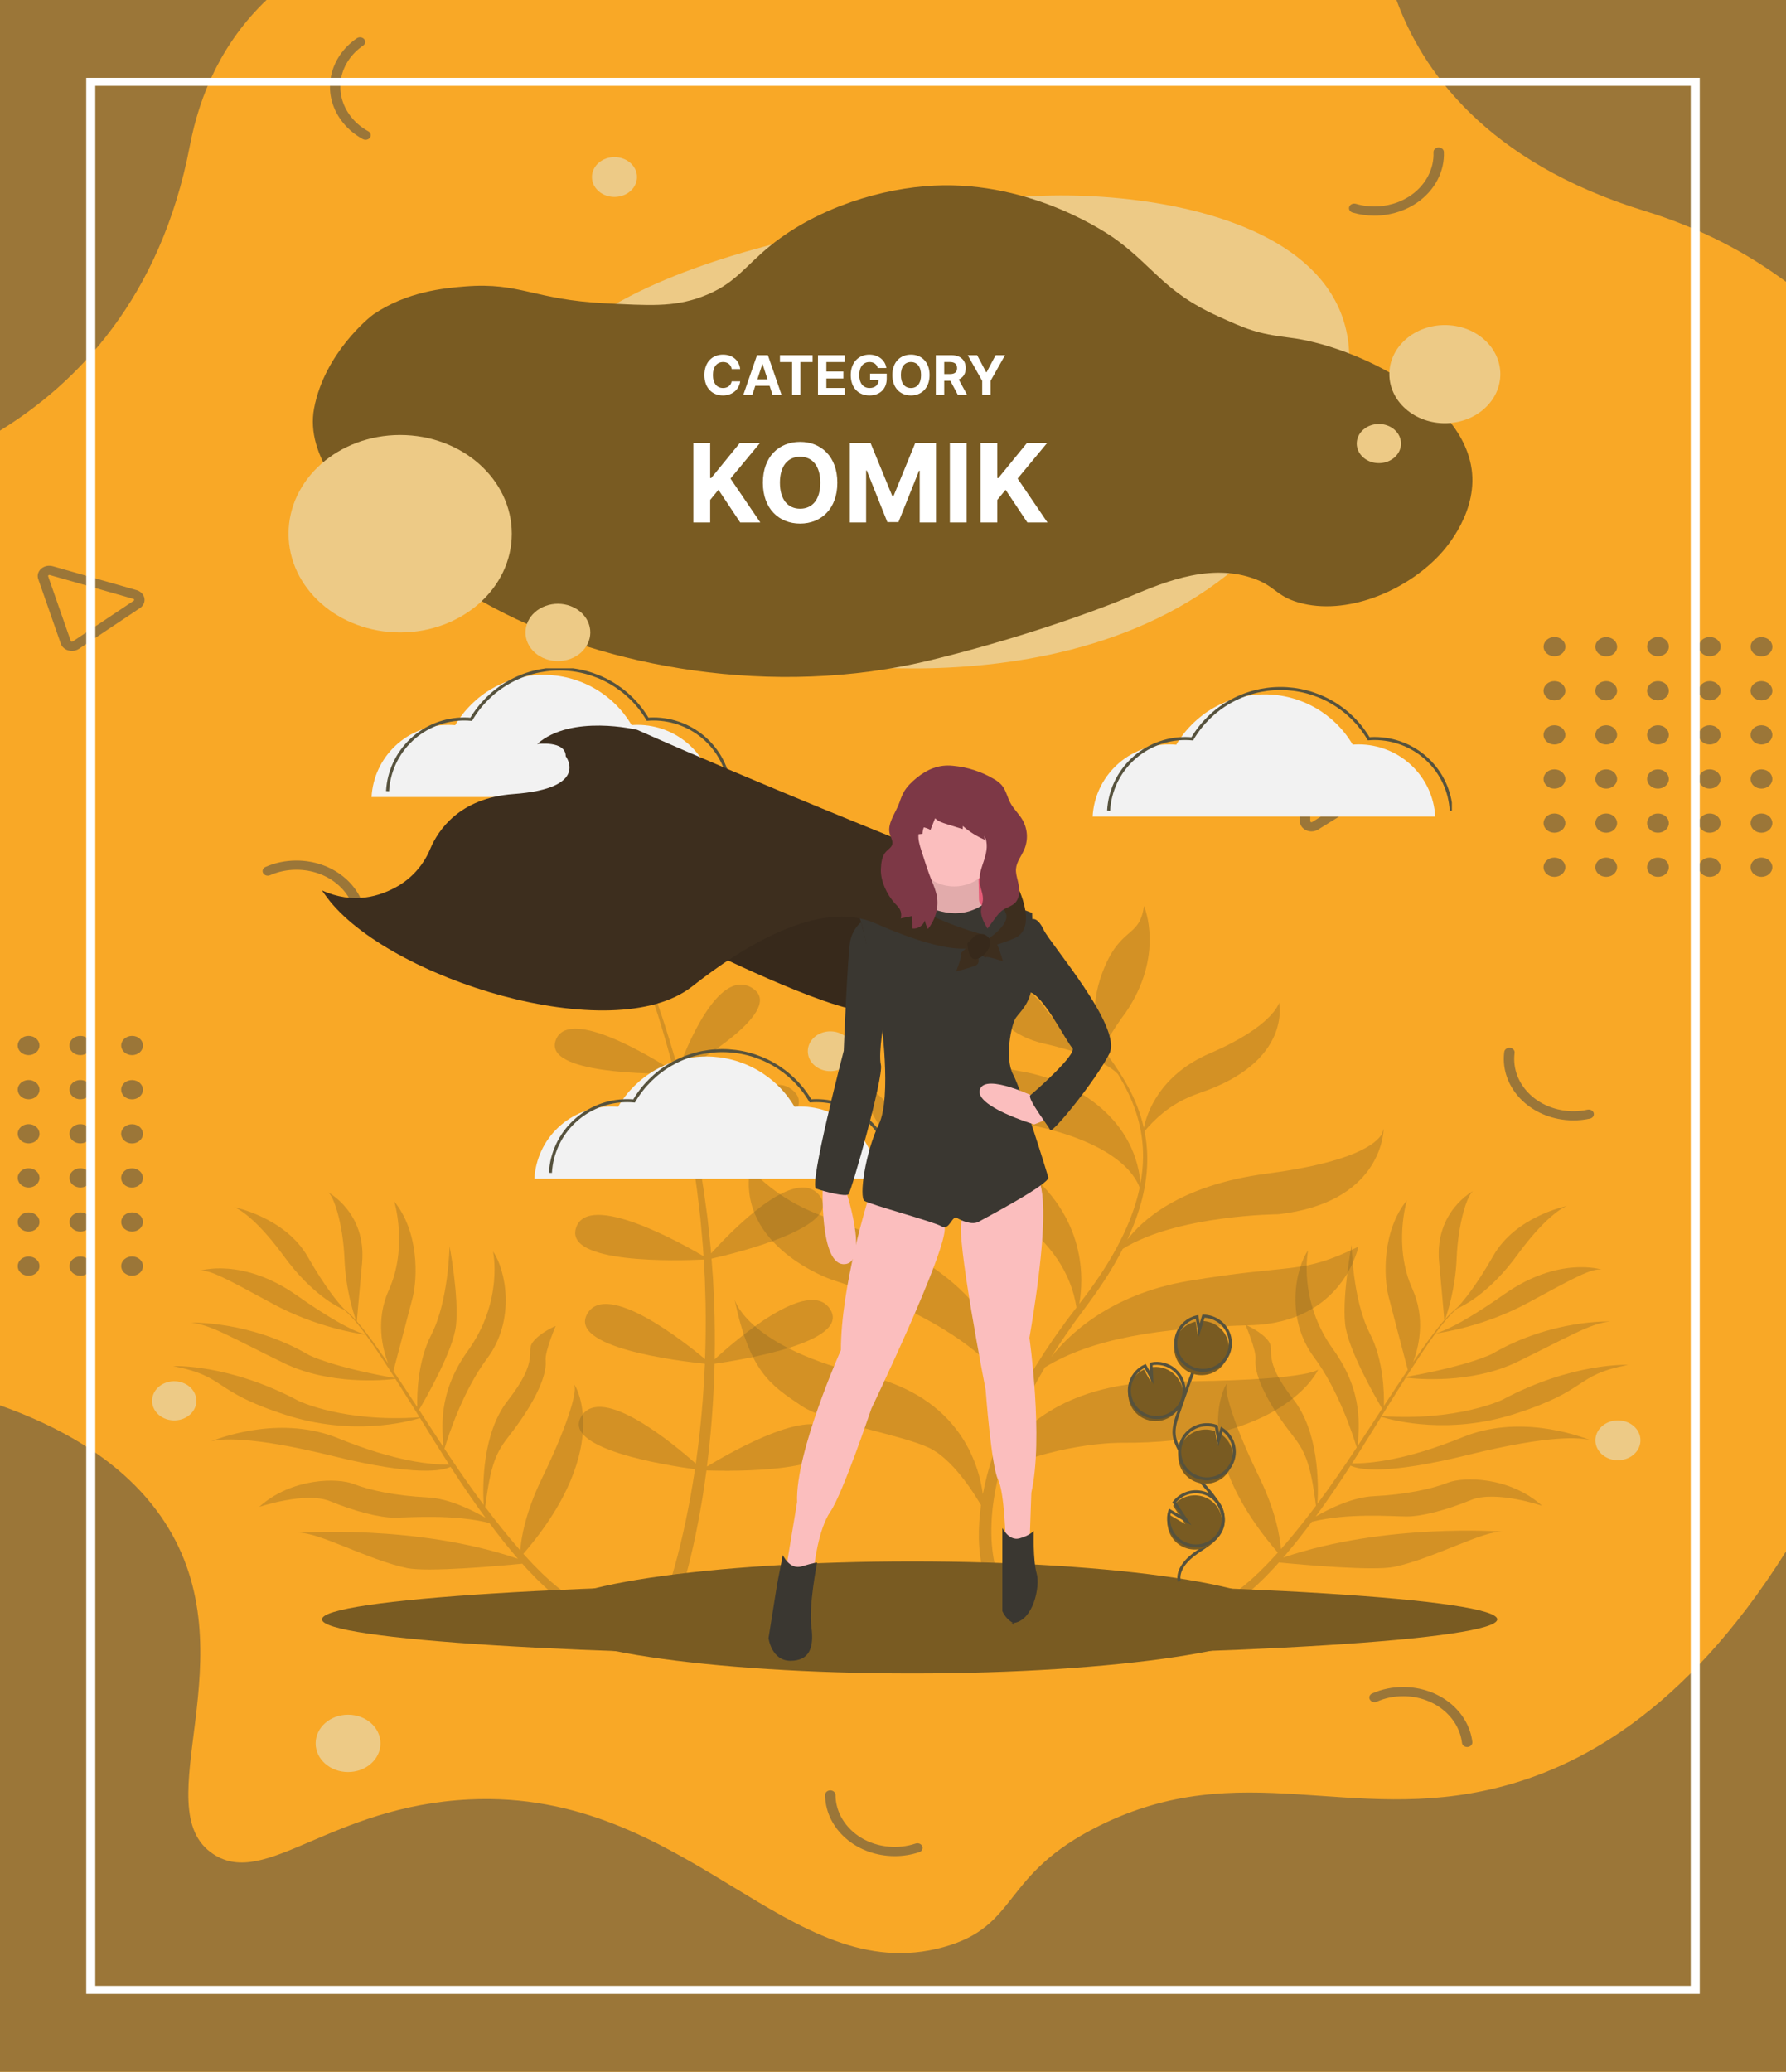 <svg width="588" height="682" viewBox="0 0 588 682" fill="none" xmlns="http://www.w3.org/2000/svg">
<path d="M588 0H0V682H588V0Z" fill="#F9A826"/>
<path d="M87.741 0C73.134 13.957 65.723 31.082 62.496 48.002C52.936 98.131 25.269 126.209 0 141.753V0H87.741Z" fill="#9B7638"/>
<path d="M588 0V92.765C575.186 83.262 559.864 75.079 541.592 69.481C489.014 53.371 468.069 22.85 459.757 0H588Z" fill="#9B7638"/>
<path d="M588 510.718V681.998H0C0 608.874 0 535.748 0 462.624C18.352 469.145 40.782 480.45 54.182 500.996C82.771 544.825 47.216 595.35 70.293 610.393C87.541 621.639 108.694 594.583 154.52 592.36C226.605 588.861 259.599 655.005 310.562 640.972C335.9 633.995 329.084 617.278 361.985 600.984C408.704 577.848 444.354 600.709 493.202 588.438C518.655 582.045 554.224 564.471 588 510.718Z" fill="#9B7638"/>
<path d="M118.668 303.038C117.805 303.038 117.062 302.462 116.967 301.686C115.907 292.921 107.58 286.311 97.597 286.311C94.549 286.311 91.634 286.915 88.928 288.107C88.082 288.479 87.054 288.174 86.632 287.427C86.212 286.678 86.556 285.77 87.4 285.396C90.584 283.994 94.013 283.284 97.595 283.284C103.284 283.284 108.737 285.14 112.954 288.511C117.139 291.858 119.772 296.421 120.371 301.363C120.471 302.194 119.79 302.941 118.85 303.03C118.789 303.037 118.728 303.038 118.668 303.038Z" fill="#9B7638"/>
<path d="M483.031 575.098C482.168 575.098 481.426 574.522 481.331 573.745C480.27 564.981 471.943 558.371 461.961 558.371C458.913 558.371 455.997 558.975 453.291 560.166C452.445 560.54 451.418 560.234 450.995 559.485C450.575 558.736 450.919 557.828 451.766 557.454C454.949 556.052 458.379 555.342 461.961 555.342C467.649 555.342 473.104 557.198 477.319 560.569C481.504 563.916 484.137 568.479 484.734 573.421C484.835 574.252 484.153 574.999 483.214 575.088C483.152 575.095 483.091 575.098 483.031 575.098Z" fill="#9B7638"/>
<path d="M518.032 368.822C516.348 368.822 514.662 368.654 512.98 368.32C507.429 367.216 502.569 364.346 499.292 360.239C496.04 356.161 494.603 351.198 495.247 346.262C495.355 345.431 496.207 344.836 497.143 344.93C498.083 345.026 498.756 345.778 498.649 346.607C497.508 355.363 503.992 363.428 513.731 365.366C516.705 365.959 519.701 365.934 522.635 365.297C523.552 365.098 524.481 365.595 524.706 366.406C524.931 367.217 524.369 368.039 523.452 368.238C521.658 368.628 519.848 368.822 518.032 368.822Z" fill="#9B7638"/>
<path d="M120.346 46.022C120.037 46.022 119.727 45.948 119.446 45.795C116.424 44.137 113.938 41.93 112.055 39.236C109.065 34.956 107.984 29.876 109.013 24.933C110.032 20.026 113.039 15.646 117.477 12.6C118.223 12.088 119.299 12.207 119.879 12.868C120.46 13.528 120.324 14.479 119.576 14.992C111.701 20.396 109.722 30.135 114.967 37.647C116.569 39.939 118.683 41.816 121.251 43.225C122.054 43.666 122.3 44.599 121.803 45.31C121.478 45.769 120.918 46.022 120.346 46.022Z" fill="#9B7638"/>
<path d="M452.465 70.99C450.051 70.99 447.636 70.651 445.306 69.971C444.409 69.71 443.922 68.852 444.218 68.059C444.514 67.266 445.483 66.835 446.38 67.097C455.844 69.863 466.089 65.886 470.212 57.846C471.47 55.392 472.054 52.792 471.945 50.123C471.911 49.287 472.648 48.586 473.593 48.555C474.537 48.525 475.331 49.177 475.366 50.013C475.495 53.156 474.81 56.212 473.331 59.096C470.981 63.677 466.816 67.304 461.603 69.307C458.689 70.427 455.579 70.99 452.465 70.99Z" fill="#9B7638"/>
<path d="M294.605 611.008C293.825 611.008 293.04 610.974 292.251 610.903C286.591 610.398 281.375 608.066 277.565 604.337C273.782 600.637 271.679 595.861 271.646 590.892C271.64 590.056 272.401 589.374 273.348 589.37C273.352 589.37 273.356 589.37 273.359 589.37C274.301 589.37 275.066 590.041 275.071 590.875C275.131 599.689 282.665 607.005 292.597 607.892C295.63 608.162 298.6 607.821 301.426 606.876C302.31 606.58 303.298 606.975 303.633 607.757C303.968 608.538 303.522 609.412 302.638 609.708C300.044 610.572 297.351 611.008 294.605 611.008Z" fill="#9B7638"/>
<path d="M431.777 273.69C431.174 273.69 430.57 273.564 430.011 273.307C428.741 272.723 427.952 271.572 427.952 270.305V244.726C427.952 243.458 428.741 242.308 430.011 241.724C431.282 241.14 432.801 241.229 433.973 241.956L454.59 254.747C455.61 255.379 456.218 256.414 456.218 257.516C456.218 258.617 455.61 259.652 454.59 260.286L433.973 273.077C433.314 273.483 432.548 273.69 431.777 273.69ZM431.779 244.368C431.707 244.368 431.641 244.388 431.591 244.411C431.493 244.457 431.375 244.548 431.375 244.726V270.305C431.375 270.483 431.493 270.575 431.591 270.62C431.69 270.664 431.842 270.697 432.006 270.595L452.623 257.804C452.764 257.717 452.794 257.599 452.794 257.515C452.794 257.431 452.764 257.312 452.623 257.225L432.006 244.434C431.926 244.387 431.848 244.368 431.779 244.368Z" fill="#9B7638"/>
<path d="M23.672 214.281C23.279 214.281 22.883 214.227 22.5 214.119C21.314 213.781 20.388 212.95 20.019 211.899L12.584 190.62C12.161 189.411 12.532 188.106 13.55 187.216C14.569 186.325 16.048 186.014 17.412 186.403L44.94 194.255C46.304 194.644 47.297 195.662 47.538 196.91C47.776 198.159 47.216 199.409 46.071 200.173L25.977 213.599C25.307 214.046 24.494 214.281 23.672 214.281ZM16.229 189.263C16.106 189.263 16.017 189.315 15.957 189.368C15.877 189.437 15.797 189.556 15.857 189.725L23.292 211.004C23.343 211.148 23.462 211.211 23.553 211.236C23.644 211.262 23.78 211.273 23.917 211.181L44.011 197.755C44.171 197.648 44.184 197.51 44.166 197.413C44.147 197.316 44.086 197.189 43.894 197.135L16.367 189.282C16.313 189.269 16.27 189.263 16.229 189.263Z" fill="#9B7638"/>
<path d="M513.148 215.792C514.977 215.121 515.846 213.266 515.089 211.649C514.332 210.031 512.236 209.263 510.408 209.934C508.579 210.605 507.711 212.459 508.467 214.077C509.224 215.695 511.32 216.462 513.148 215.792Z" fill="#9B7638"/>
<path d="M511.762 230.559C513.742 230.559 515.346 229.14 515.346 227.39C515.346 225.639 513.742 224.22 511.762 224.22C509.783 224.22 508.179 225.639 508.179 227.39C508.179 229.14 509.783 230.559 511.762 230.559Z" fill="#9B7638"/>
<path d="M511.762 245.082C513.742 245.082 515.346 243.663 515.346 241.913C515.346 240.163 513.742 238.744 511.762 238.744C509.783 238.744 508.179 240.163 508.179 241.913C508.179 243.663 509.783 245.082 511.762 245.082Z" fill="#9B7638"/>
<path d="M511.762 259.606C513.742 259.606 515.346 258.187 515.346 256.437C515.346 254.686 513.742 253.267 511.762 253.267C509.783 253.267 508.179 254.686 508.179 256.437C508.179 258.187 509.783 259.606 511.762 259.606Z" fill="#9B7638"/>
<path d="M511.762 274.129C513.742 274.129 515.346 272.71 515.346 270.96C515.346 269.21 513.742 267.791 511.762 267.791C509.783 267.791 508.179 269.21 508.179 270.96C508.179 272.71 509.783 274.129 511.762 274.129Z" fill="#9B7638"/>
<path d="M511.762 288.653C513.742 288.653 515.346 287.234 515.346 285.483C515.346 283.733 513.742 282.314 511.762 282.314C509.783 282.314 508.179 283.733 508.179 285.483C508.179 287.234 509.783 288.653 511.762 288.653Z" fill="#9B7638"/>
<path d="M532.301 213.635C532.756 211.932 531.563 210.224 529.636 209.822C527.71 209.419 525.78 210.474 525.326 212.177C524.872 213.881 526.065 215.588 527.991 215.991C529.917 216.394 531.847 215.339 532.301 213.635Z" fill="#9B7638"/>
<path d="M528.801 230.559C530.78 230.559 532.384 229.14 532.384 227.39C532.384 225.639 530.78 224.22 528.801 224.22C526.821 224.22 525.217 225.639 525.217 227.39C525.217 229.14 526.821 230.559 528.801 230.559Z" fill="#9B7638"/>
<path d="M528.801 245.082C530.78 245.082 532.384 243.663 532.384 241.913C532.384 240.163 530.78 238.744 528.801 238.744C526.821 238.744 525.217 240.163 525.217 241.913C525.217 243.663 526.821 245.082 528.801 245.082Z" fill="#9B7638"/>
<path d="M528.801 259.606C530.78 259.606 532.384 258.187 532.384 256.436C532.384 254.686 530.78 253.267 528.801 253.267C526.821 253.267 525.217 254.686 525.217 256.436C525.217 258.187 526.821 259.606 528.801 259.606Z" fill="#9B7638"/>
<path d="M528.801 274.129C530.78 274.129 532.384 272.71 532.384 270.96C532.384 269.21 530.78 267.791 528.801 267.791C526.821 267.791 525.217 269.21 525.217 270.96C525.217 272.71 526.821 274.129 528.801 274.129Z" fill="#9B7638"/>
<path d="M528.801 288.653C530.78 288.653 532.384 287.234 532.384 285.483C532.384 283.733 530.78 282.314 528.801 282.314C526.821 282.314 525.217 283.733 525.217 285.483C525.217 287.234 526.821 288.653 528.801 288.653Z" fill="#9B7638"/>
<path d="M547.228 215.791C549.057 215.12 549.925 213.266 549.169 211.648C548.412 210.03 546.316 209.263 544.487 209.933C542.659 210.604 541.79 212.459 542.547 214.076C543.304 215.694 545.4 216.462 547.228 215.791Z" fill="#9B7638"/>
<path d="M545.842 230.559C547.821 230.559 549.425 229.14 549.425 227.39C549.425 225.639 547.821 224.22 545.842 224.22C543.862 224.22 542.258 225.639 542.258 227.39C542.258 229.14 543.862 230.559 545.842 230.559Z" fill="#9B7638"/>
<path d="M545.842 245.082C547.821 245.082 549.425 243.663 549.425 241.913C549.425 240.163 547.821 238.744 545.842 238.744C543.862 238.744 542.258 240.163 542.258 241.913C542.258 243.663 543.862 245.082 545.842 245.082Z" fill="#9B7638"/>
<path d="M545.842 259.606C547.821 259.606 549.425 258.187 549.425 256.436C549.425 254.686 547.821 253.267 545.842 253.267C543.862 253.267 542.258 254.686 542.258 256.436C542.258 258.187 543.862 259.606 545.842 259.606Z" fill="#9B7638"/>
<path d="M545.842 274.129C547.821 274.129 549.425 272.71 549.425 270.96C549.425 269.21 547.821 267.791 545.842 267.791C543.862 267.791 542.258 269.21 542.258 270.96C542.258 272.71 543.862 274.129 545.842 274.129Z" fill="#9B7638"/>
<path d="M545.842 288.653C547.821 288.653 549.425 287.234 549.425 285.483C549.425 283.733 547.821 282.314 545.842 282.314C543.862 282.314 542.258 283.733 542.258 285.483C542.258 287.234 543.862 288.653 545.842 288.653Z" fill="#9B7638"/>
<path d="M564.267 215.791C566.095 215.121 566.964 213.266 566.207 211.648C565.45 210.03 563.354 209.263 561.526 209.933C559.698 210.604 558.829 212.459 559.586 214.076C560.342 215.694 562.438 216.462 564.267 215.791Z" fill="#9B7638"/>
<path d="M562.88 230.559C564.859 230.559 566.464 229.14 566.464 227.39C566.464 225.639 564.859 224.22 562.88 224.22C560.9 224.22 559.296 225.639 559.296 227.39C559.296 229.14 560.9 230.559 562.88 230.559Z" fill="#9B7638"/>
<path d="M562.88 245.082C564.859 245.082 566.464 243.664 566.464 241.913C566.464 240.163 564.859 238.744 562.88 238.744C560.9 238.744 559.296 240.163 559.296 241.913C559.296 243.664 560.9 245.082 562.88 245.082Z" fill="#9B7638"/>
<path d="M562.88 259.606C564.859 259.606 566.464 258.187 566.464 256.437C566.464 254.686 564.859 253.267 562.88 253.267C560.9 253.267 559.296 254.686 559.296 256.437C559.296 258.187 560.9 259.606 562.88 259.606Z" fill="#9B7638"/>
<path d="M562.88 274.13C564.859 274.13 566.464 272.711 566.464 270.96C566.464 269.21 564.859 267.791 562.88 267.791C560.9 267.791 559.296 269.21 559.296 270.96C559.296 272.711 560.9 274.13 562.88 274.13Z" fill="#9B7638"/>
<path d="M562.88 288.653C564.859 288.653 566.464 287.234 566.464 285.484C566.464 283.733 564.859 282.314 562.88 282.314C560.9 282.314 559.296 283.733 559.296 285.484C559.296 287.234 560.9 288.653 562.88 288.653Z" fill="#9B7638"/>
<path d="M583.422 213.638C583.876 211.934 582.683 210.226 580.757 209.824C578.831 209.421 576.901 210.476 576.447 212.179C575.992 213.883 577.185 215.59 579.112 215.993C581.038 216.396 582.968 215.341 583.422 213.638Z" fill="#9B7638"/>
<path d="M579.919 230.559C581.899 230.559 583.503 229.14 583.503 227.39C583.503 225.639 581.899 224.22 579.919 224.22C577.94 224.22 576.335 225.639 576.335 227.39C576.335 229.14 577.94 230.559 579.919 230.559Z" fill="#9B7638"/>
<path d="M579.919 245.082C581.899 245.082 583.503 243.664 583.503 241.913C583.503 240.163 581.899 238.744 579.919 238.744C577.94 238.744 576.335 240.163 576.335 241.913C576.335 243.664 577.94 245.082 579.919 245.082Z" fill="#9B7638"/>
<path d="M579.919 259.606C581.899 259.606 583.503 258.187 583.503 256.437C583.503 254.686 581.899 253.267 579.919 253.267C577.94 253.267 576.335 254.686 576.335 256.437C576.335 258.187 577.94 259.606 579.919 259.606Z" fill="#9B7638"/>
<path d="M579.919 274.129C581.899 274.129 583.503 272.71 583.503 270.96C583.503 269.21 581.899 267.791 579.919 267.791C577.94 267.791 576.335 269.21 576.335 270.96C576.335 272.71 577.94 274.129 579.919 274.129Z" fill="#9B7638"/>
<path d="M579.919 288.653C581.899 288.653 583.503 287.234 583.503 285.483C583.503 283.733 581.899 282.314 579.919 282.314C577.94 282.314 576.335 283.733 576.335 285.483C576.335 287.234 577.94 288.653 579.919 288.653Z" fill="#9B7638"/>
<path d="M9.41 347.338C11.389 347.338 12.994 345.919 12.994 344.168C12.994 342.418 11.389 340.999 9.41 340.999C7.431 340.999 5.826 342.418 5.826 344.168C5.826 345.919 7.431 347.338 9.41 347.338Z" fill="#9B7638"/>
<path d="M12.957 359.206C13.274 357.479 11.947 355.851 9.994 355.57C8.04 355.29 6.199 356.463 5.882 358.191C5.565 359.919 6.891 361.547 8.845 361.827C10.799 362.107 12.64 360.934 12.957 359.206Z" fill="#9B7638"/>
<path d="M12.957 373.73C13.274 372.002 11.947 370.374 9.994 370.094C8.04 369.814 6.199 370.987 5.882 372.715C5.565 374.442 6.891 376.07 8.845 376.351C10.799 376.631 12.64 375.458 12.957 373.73Z" fill="#9B7638"/>
<path d="M12.957 388.254C13.274 386.526 11.947 384.898 9.994 384.618C8.04 384.337 6.199 385.511 5.882 387.238C5.565 388.966 6.891 390.594 8.845 390.875C10.799 391.155 12.64 389.982 12.957 388.254Z" fill="#9B7638"/>
<path d="M10.79 405.199C12.618 404.529 13.487 402.674 12.73 401.056C11.973 399.439 9.877 398.671 8.049 399.341C6.221 400.012 5.352 401.867 6.109 403.484C6.865 405.102 8.961 405.87 10.79 405.199Z" fill="#9B7638"/>
<path d="M10.79 419.723C12.618 419.053 13.487 417.198 12.73 415.58C11.974 413.963 9.878 413.195 8.049 413.865C6.221 414.536 5.352 416.391 6.109 418.008C6.866 419.626 8.962 420.394 10.79 419.723Z" fill="#9B7638"/>
<path d="M26.451 347.338C28.43 347.338 30.034 345.919 30.034 344.168C30.034 342.418 28.43 340.999 26.451 340.999C24.471 340.999 22.867 342.418 22.867 344.168C22.867 345.919 24.471 347.338 26.451 347.338Z" fill="#9B7638"/>
<path d="M29.996 359.205C30.313 357.477 28.986 355.849 27.033 355.569C25.079 355.289 23.238 356.462 22.921 358.19C22.604 359.917 23.93 361.545 25.884 361.826C27.838 362.106 29.679 360.933 29.996 359.205Z" fill="#9B7638"/>
<path d="M29.997 373.729C30.314 372.001 28.987 370.373 27.033 370.093C25.079 369.812 23.238 370.986 22.921 372.713C22.604 374.441 23.931 376.069 25.885 376.35C27.838 376.63 29.679 375.457 29.997 373.729Z" fill="#9B7638"/>
<path d="M29.997 388.253C30.314 386.525 28.987 384.897 27.033 384.616C25.079 384.336 23.238 385.509 22.921 387.237C22.604 388.965 23.931 390.593 25.885 390.873C27.838 391.154 29.679 389.98 29.997 388.253Z" fill="#9B7638"/>
<path d="M27.83 405.199C29.659 404.528 30.527 402.673 29.77 401.055C29.014 399.438 26.918 398.67 25.09 399.341C23.261 400.011 22.392 401.866 23.149 403.484C23.906 405.101 26.002 405.869 27.83 405.199Z" fill="#9B7638"/>
<path d="M27.83 419.722C29.659 419.052 30.527 417.197 29.77 415.579C29.014 413.962 26.918 413.194 25.09 413.865C23.261 414.535 22.392 416.39 23.149 418.008C23.906 419.625 26.002 420.393 27.83 419.722Z" fill="#9B7638"/>
<path d="M43.489 347.338C45.468 347.338 47.073 345.919 47.073 344.168C47.073 342.418 45.468 340.999 43.489 340.999C41.51 340.999 39.905 342.418 39.905 344.168C39.905 345.919 41.51 347.338 43.489 347.338Z" fill="#9B7638"/>
<path d="M46.962 359.444C47.417 357.74 46.225 356.034 44.299 355.632C42.372 355.231 40.442 356.286 39.986 357.989C39.531 359.692 40.723 361.399 42.65 361.8C44.576 362.202 46.507 361.147 46.962 359.444Z" fill="#9B7638"/>
<path d="M46.959 373.969C47.414 372.266 46.221 370.559 44.295 370.157C42.369 369.755 40.438 370.81 39.983 372.513C39.529 374.216 40.721 375.923 42.647 376.326C44.574 376.728 46.504 375.673 46.959 373.969Z" fill="#9B7638"/>
<path d="M46.958 388.493C47.413 386.79 46.221 385.083 44.294 384.681C42.368 384.279 40.438 385.334 39.983 387.037C39.528 388.74 40.721 390.447 42.647 390.85C44.573 391.252 46.504 390.197 46.958 388.493Z" fill="#9B7638"/>
<path d="M46.016 404.502C47.415 403.264 47.415 401.256 46.016 400.017C44.617 398.779 42.349 398.779 40.95 400.017C39.551 401.256 39.551 403.264 40.95 404.502C42.349 405.741 44.617 405.741 46.016 404.502Z" fill="#9B7638"/>
<path d="M46.016 419.026C47.415 417.787 47.415 415.779 46.016 414.54C44.617 413.302 42.349 413.302 40.95 414.54C39.551 415.779 39.551 417.787 40.95 419.026C42.349 420.264 44.617 420.264 46.016 419.026Z" fill="#9B7638"/>
<path d="M559.607 656.361H28.392V25.637H559.605V656.361H559.607ZM31.369 653.728H556.628V28.27H31.369V653.728Z" fill="white"/>
<path d="M114.589 583.337C120.484 583.337 125.262 579.111 125.262 573.898C125.262 568.685 120.484 564.459 114.589 564.459C108.695 564.459 103.916 568.685 103.916 573.898C103.916 579.111 108.695 583.337 114.589 583.337Z" fill="#EDCA86"/>
<path d="M207.542 62.914C210.438 60.352 210.438 56.199 207.542 53.638C204.645 51.077 199.949 51.077 197.053 53.638C194.157 56.199 194.157 60.352 197.053 62.914C199.949 65.475 204.645 65.475 207.542 62.914Z" fill="#EDCA86"/>
<path d="M539.988 475.185C540.644 471.609 537.898 468.24 533.855 467.66C529.811 467.08 526.002 469.508 525.345 473.084C524.689 476.659 527.435 480.029 531.478 480.609C535.522 481.189 539.332 478.761 539.988 475.185Z" fill="#EDCA86"/>
<path d="M273.368 352.62C277.464 352.62 280.785 349.683 280.785 346.06C280.785 342.438 277.464 339.501 273.368 339.501C269.272 339.501 265.951 342.438 265.951 346.06C265.951 349.683 269.272 352.62 273.368 352.62Z" fill="#EDCA86"/>
<path d="M264.937 217.328C264.937 217.328 387.237 240.135 433.683 153.662C480.128 67.189 360.366 59.078 324.108 66.455C287.85 73.832 173.505 85.894 168.701 144.403C163.898 202.91 264.937 217.328 264.937 217.328Z" fill="#EDCA86"/>
<path d="M306.515 217.294C254.197 230.07 198.751 219.315 163.122 200.377C156.581 196.901 97.58 165.47 103.404 134.432C106.798 116.351 121.708 104.327 122.971 103.469C134.082 95.941 146.217 94.84 153.167 94.287C171.25 92.849 175.726 98.669 199.179 99.833C213.339 100.535 221.603 101.21 231.122 97.669C242.095 93.586 244.953 87.829 253.881 80.677C269.524 68.146 290.572 61.936 307.527 61.102C340.175 59.494 365.5 77.432 367.424 78.836C379.734 87.807 383.51 96.181 400.768 103.998C410.239 108.288 413.527 109.813 424.688 111.171C444.612 113.594 479.65 129.64 484.268 153.03C487.232 168.037 475.824 180.665 474.047 182.574C462.671 194.788 443.064 202.751 427.626 198.362C419.84 196.149 419.939 192.773 411.971 190.174C396.872 185.249 381.389 192.447 369.8 197.278C369.8 197.278 343.383 208.292 306.515 217.294Z" fill="#795B22"/>
<path d="M228.276 172H233.811V164.56L236.534 161.236L243.706 172H250.328L240.497 157.541L250.213 145.818H243.578L234.156 157.362H233.811V145.818H228.276V172ZM275.679 158.909C275.679 150.344 270.361 145.46 263.419 145.46C256.439 145.46 251.159 150.344 251.159 158.909C251.159 167.436 256.439 172.358 263.419 172.358C270.361 172.358 275.679 167.474 275.679 158.909ZM270.067 158.909C270.067 164.457 267.433 167.462 263.419 167.462C259.392 167.462 256.771 164.457 256.771 158.909C256.771 153.361 259.392 150.357 263.419 150.357C267.433 150.357 270.067 153.361 270.067 158.909ZM279.779 145.818V172H285.149V154.895H285.366L292.142 171.872H295.798L302.574 154.959H302.791V172H308.16V145.818H301.333L294.123 163.409H293.816L286.606 145.818H279.779ZM318.256 145.818H312.721V172H318.256V145.818ZM322.811 172H328.346V164.56L331.069 161.236L338.241 172H344.863L335.032 157.541L344.748 145.818H338.113L328.691 157.362H328.346V145.818H322.811V172Z" fill="white"/>
<path d="M243.688 121.492C243.324 118.469 241.036 116.73 238.006 116.73C234.548 116.73 231.908 119.172 231.908 123.455C231.908 127.724 234.503 130.179 238.006 130.179C241.362 130.179 243.388 127.948 243.688 125.538L240.888 125.526C240.626 126.925 239.527 127.731 238.05 127.731C236.062 127.731 234.714 126.254 234.714 123.455C234.714 120.732 236.043 119.178 238.07 119.178C239.585 119.178 240.678 120.054 240.888 121.492H243.688ZM247.683 130L248.655 127.015H253.379L254.35 130H257.316L252.803 116.909H249.237L244.717 130H247.683ZM249.358 124.854L250.969 119.901H251.071L252.682 124.854H249.358ZM256.776 119.191H260.784V130H263.52V119.191H267.527V116.909H256.776V119.191ZM269.298 130H278.145V127.718H272.066V124.592H277.665V122.31H272.066V119.191H278.119V116.909H269.298V130ZM289 121.141H291.812C291.454 118.552 289.172 116.73 286.213 116.73C282.755 116.73 280.089 119.223 280.089 123.467C280.089 127.609 282.582 130.179 286.27 130.179C289.575 130.179 291.934 128.089 291.934 124.643V122.994H286.456V125.078H289.268C289.23 126.702 288.124 127.731 286.283 127.731C284.206 127.731 282.895 126.178 282.895 123.442C282.895 120.719 284.257 119.178 286.258 119.178C287.683 119.178 288.648 119.913 289 121.141ZM306.043 123.455C306.043 119.172 303.384 116.73 299.913 116.73C296.423 116.73 293.783 119.172 293.783 123.455C293.783 127.718 296.423 130.179 299.913 130.179C303.384 130.179 306.043 127.737 306.043 123.455ZM303.237 123.455C303.237 126.229 301.92 127.731 299.913 127.731C297.899 127.731 296.589 126.229 296.589 123.455C296.589 120.68 297.899 119.178 299.913 119.178C301.92 119.178 303.237 120.68 303.237 123.455ZM308.093 130H310.861V125.359H312.881L315.361 130H318.416L315.635 124.912C317.125 124.273 317.949 122.975 317.949 121.185C317.949 118.584 316.23 116.909 313.258 116.909H308.093V130ZM310.861 123.135V119.172H312.727C314.325 119.172 315.099 119.881 315.099 121.185C315.099 122.483 314.325 123.135 312.74 123.135H310.861ZM318.593 116.909L323.368 125.372V130H326.117V125.372L330.892 116.909H327.792L324.806 122.547H324.679L321.694 116.909H318.593Z" fill="white"/>
<path d="M488.605 134.591C495.74 128.282 495.74 118.051 488.605 111.741C481.47 105.432 469.902 105.432 462.767 111.741C455.632 118.051 455.632 128.282 462.767 134.591C469.902 140.901 481.47 140.901 488.605 134.591Z" fill="#EDCA86"/>
<path d="M131.747 208.191C152.043 208.191 168.495 193.641 168.495 175.693C168.495 157.745 152.043 143.195 131.747 143.195C111.452 143.195 95 157.745 95 175.693C95 193.641 111.452 208.191 131.747 208.191Z" fill="#EDCA86"/>
<path d="M187.756 216.913C193.202 214.918 195.788 209.396 193.532 204.58C191.276 199.764 185.032 197.477 179.586 199.472C174.14 201.466 171.554 206.988 173.81 211.804C176.066 216.62 182.31 218.907 187.756 216.913Z" fill="#EDCA86"/>
<path d="M459.116 150.576C461.962 148.059 461.962 143.978 459.116 141.461C456.269 138.944 451.655 138.944 448.808 141.461C445.962 143.978 445.962 148.059 448.808 150.576C451.655 153.093 456.269 153.093 459.116 150.576Z" fill="#EDCA86"/>
<path d="M64.553 462.171C65.197 458.657 62.498 455.345 58.525 454.773C54.551 454.202 50.809 456.587 50.165 460.101C49.522 463.615 52.221 466.927 56.194 467.499C60.167 468.07 63.91 465.685 64.553 462.171Z" fill="#EDCA86"/>
<path d="M299.467 545.144C406.316 545.144 492.934 539.739 492.934 533.072C492.934 526.405 406.316 521 299.467 521C192.618 521 106 526.405 106 533.072C106 539.739 192.618 545.144 299.467 545.144Z" fill="#795B22"/>
<path opacity="0.3" d="M232.581 484.069C232.195 487.018 231.768 489.964 231.297 492.907C230.417 498.216 229.428 503.514 228.258 508.79L227.342 512.743C227.011 514.057 226.696 515.374 226.349 516.686C225.998 517.999 225.654 519.312 225.272 520.622C224.899 521.94 224.507 523.229 224.066 524.575C224.064 524.58 224.06 524.595 224.058 524.6C223.711 525.602 222.457 526.182 221.255 525.893C220.054 525.604 219.358 524.557 219.705 523.555L219.719 523.512C220.572 521.041 221.348 518.443 222.069 515.878C222.433 514.592 222.766 513.297 223.115 512.005L224.088 508.114C225.335 502.917 226.408 497.685 227.373 492.439C227.893 489.519 228.37 486.593 228.805 483.661C218.795 482.299 184.613 476.809 191.458 466.136C198.122 455.744 221.464 475.063 229.075 481.804C230.074 474.81 230.838 467.789 231.376 460.754C231.677 456.816 231.906 452.874 232.065 448.929C222.914 447.987 186.841 443.534 193.381 432.428C199.745 421.618 224.807 441.313 232.122 447.41C232.345 441.236 232.398 435.056 232.288 428.878L232.048 420.903L231.683 414.633C223.254 415.036 185.527 416.175 189.689 404.088C193.78 392.206 224.044 409.073 231.618 413.519L231.585 412.934L231.467 410.941L231.295 408.951L230.939 404.973L230.582 400.994C230.446 399.669 230.269 398.347 230.115 397.022C229.692 393.281 229.199 389.546 228.638 385.816C220.652 385.785 182.194 385.014 187.314 373.065C192.309 361.407 221.306 379.916 228.472 384.722C226.859 374.229 224.712 363.79 222.084 353.433C215.968 353.532 178.434 353.675 183.027 342.253C187.519 331.087 216.142 348.997 221.909 352.75C220.319 346.539 218.557 340.356 216.632 334.209C215.129 329.568 213.524 324.953 211.824 320.359C206.673 320.533 171.309 321.344 175.343 310.623C179.283 300.153 206.519 316.614 211.623 319.813C208.379 311.093 204.776 302.465 200.819 293.947C196.875 293.97 164.894 293.871 168.896 284.42C172.796 275.212 196.591 290.809 200.631 293.544C198.157 288.237 195.547 282.971 192.796 277.756C191.239 276.775 163.875 259.349 174.343 253.741C184.721 248.181 192.295 275.665 192.835 277.682C195.675 282.851 198.374 288.076 200.941 293.346C200.302 288.534 197.604 264.127 208.847 266.318C220.633 268.613 203.174 291.448 201.228 293.94C205.314 302.366 209.05 310.912 212.436 319.555C212.933 313.77 215.911 286.55 227.832 290.864C240.262 295.363 216.037 317.358 212.724 320.296C214.485 324.825 216.157 329.378 217.727 333.957C219.734 339.996 221.582 346.074 223.266 352.184C225.64 345.655 236.358 318.384 247.562 325.194C259.191 332.265 228.748 350.17 223.53 353.141C226.331 363.42 228.658 373.793 230.46 384.234C234.583 376.785 250.278 350.334 260.84 358.77C271.841 367.556 237.76 382.625 230.694 385.607C231.321 389.339 231.882 393.079 232.373 396.825C232.552 398.153 232.753 399.48 232.912 400.81L233.34 404.804L233.767 408.799L233.976 410.797L234.116 412.622C240.573 405.458 261.626 383.581 269.686 393.414C278.052 403.618 243.183 412.313 234.246 414.346L234.736 420.803L235.12 428.82C235.341 435.036 235.398 441.257 235.284 447.478C242.099 441.219 266.235 420.282 273.244 430.884C280.481 441.835 243.858 447.713 235.256 448.93C235.166 452.925 235.004 456.921 234.77 460.912C234.34 468.209 233.673 475.5 232.751 482.771C240.665 477.966 269.891 461.208 274.185 472.882C278.58 484.838 241.315 484.345 232.581 484.069Z" fill="#795B22"/>
<path opacity="0.3" d="M341.125 455.171C342.096 453.485 343.022 451.78 344.026 450.105C359.535 440.628 381.482 437.08 411.728 436.249C442.287 435.406 447.21 410.409 447.21 410.409C427.839 419.803 426.659 415.787 391.443 421.648C365.099 426.033 351.364 439.947 346.114 446.681L346.443 446.14L348.358 443.188C349.008 442.208 349.615 441.209 350.3 440.246L352.315 437.336L353.322 435.881C353.663 435.398 354.021 434.924 354.37 434.445L356.475 431.577C357.866 429.666 359.342 427.741 360.697 425.785C362.078 423.835 363.385 421.848 364.662 419.849C366.456 416.991 368.127 414.076 369.649 411.109C387.695 399.88 420.925 399.719 420.925 399.719C453.958 395.948 455.444 373.866 455.509 371.761C455.511 371.754 455.509 371.746 455.511 371.738C455.513 371.697 455.517 371.667 455.513 371.647C455.515 371.644 455.515 371.641 455.515 371.641C455.515 371.626 455.513 371.618 455.515 371.61C455.513 371.601 455.513 371.598 455.513 371.598C455.337 372.193 455.134 372.799 454.892 373.409C453.05 376.447 445.776 382.605 417.115 386.345C388.11 390.128 375.643 402.132 371.125 408.112C371.225 407.898 371.328 407.688 371.426 407.474C372.387 405.351 373.28 403.205 374.066 401.03C374.838 398.851 375.517 396.651 376.077 394.426C377.166 389.973 377.771 385.428 377.712 380.88C377.678 378.034 377.381 375.192 376.821 372.387C383.31 364.626 389.757 361.575 395.363 359.656C425.239 349.426 421.167 330.365 421.112 330.121C421.055 330.329 418.859 337.934 398.385 346.724C381.618 353.925 377.531 366.646 376.581 371.269C376.29 369.971 375.943 368.682 375.539 367.405C374.848 365.21 373.997 363.052 373.012 360.941C372.023 358.831 370.894 356.769 369.673 354.753C367.727 351.544 365.513 348.463 363.226 345.43C364.745 341.077 370.587 333.359 370.587 333.359C383.489 314.443 376.79 298.61 376.63 298.245C376.63 298.242 376.626 298.24 376.628 298.237C375.2 309.036 368.808 304.66 362.958 320.102C358.548 331.734 360.841 340.508 362.241 344.128C361.977 343.783 361.713 343.436 361.449 343.091C359.997 341.194 358.54 339.302 357.165 337.37C355.794 335.438 354.506 333.461 353.513 331.376C352.581 329.273 351.707 327.135 350.761 325.028C350.288 323.974 349.818 322.919 349.317 321.874C349.069 321.349 348.813 320.829 348.549 320.311C348.413 320.053 348.281 319.795 348.133 319.54C348.063 319.412 347.986 319.287 347.909 319.162C347.822 319.044 347.759 318.904 347.627 318.816C347.755 318.906 347.818 319.046 347.901 319.166C347.976 319.292 348.051 319.417 348.118 319.547C348.259 319.802 348.388 320.063 348.518 320.322C348.772 320.843 349.016 321.368 349.254 321.895C349.733 322.947 350.182 324.008 350.633 325.068C351.537 327.191 352.363 329.327 353.257 331.458C354.216 333.574 355.473 335.584 356.808 337.543C358.148 339.501 359.57 341.417 360.982 343.335C362.103 344.851 363.212 346.373 364.294 347.907C361.487 345.692 348.833 339.368 343.973 331.782C338.858 323.791 323.629 318.446 323.629 318.446C323.629 318.446 323.627 318.449 323.631 318.454C323.596 318.921 322.313 338.676 343.737 343.55C361.002 347.479 366.514 351.92 368.04 353.566C368.343 354.061 368.641 354.559 368.93 355.06C370.101 357.076 371.174 359.132 372.108 361.228C373.037 363.327 373.831 365.463 374.468 367.632C375.744 371.968 376.37 376.427 376.329 380.883C376.307 383.769 376.012 386.649 375.492 389.502C373.42 366.84 352.357 355.26 335.665 352.595C318.468 349.855 313.489 336.456 313.315 335.988C313.313 335.98 313.313 335.977 313.313 335.977C313.313 335.977 304.219 362.816 339.569 370.369C367.213 376.276 373.693 386.71 375.204 390.974C374.984 392.032 374.732 393.085 374.454 394.134C373.861 396.307 373.15 398.458 372.348 400.586C371.535 402.711 370.613 404.807 369.626 406.883C367.613 411.02 365.284 415.051 362.716 418.974C361.416 420.93 360.084 422.87 358.684 424.778C357.596 426.285 356.458 427.747 355.319 429.231C356.706 421.63 358.112 400.617 336.344 384.184C329.43 378.963 325.654 376.868 303.524 369.375C303.524 369.375 290.566 365.344 283.187 352.786C283.187 352.786 283.186 352.789 283.187 352.801C283.237 353.438 284.868 373.884 303.805 383.3C326.306 394.489 350.623 406.296 354.411 430.421C354.401 430.434 354.389 430.448 354.38 430.462L352.197 433.322C351.835 433.8 351.464 434.274 351.11 434.755L350.064 436.209L347.97 439.118C347.259 440.08 346.623 441.081 345.947 442.062L343.95 445.02L342.045 448.022C340.743 450.01 339.592 452.064 338.375 454.09C337.26 456.068 336.163 458.055 335.109 460.058C327.228 415.322 283.168 405.779 266.974 398.764C254.194 393.232 247.172 384.879 246.973 384.641C246.969 384.636 246.969 384.636 246.969 384.636C242.472 410.383 273.595 421.168 273.595 421.168C317.519 435.447 330.671 453.007 334.286 459.849C334.437 460.183 334.579 460.505 334.715 460.815C333.726 462.72 332.781 464.639 331.906 466.584C329.97 470.828 328.205 475.138 326.771 479.535C325.447 483.587 324.362 487.702 323.578 491.867C322.227 481.736 315.764 460.01 285.47 452.828C246.707 443.638 242.066 428.6 241.81 427.668C246.949 451.773 253.53 455.799 263.907 462.813C272.084 468.341 296.178 472.094 305.783 476.563C313.479 480.15 320.493 491.236 322.971 495.489C322.447 499.184 322.211 502.917 322.276 506.662C322.341 508.969 322.524 511.281 322.889 513.589C323.062 514.744 323.306 515.898 323.584 517.051C323.734 517.628 323.889 518.205 324.072 518.785C324.161 519.074 324.264 519.367 324.364 519.657C324.478 519.963 324.569 520.223 324.734 520.594C324.738 520.602 324.746 520.62 324.75 520.628C325.199 521.578 326.485 522.043 327.622 521.67C328.759 521.297 329.318 520.223 328.871 519.275L328.853 519.238C328.78 519.084 328.668 518.806 328.579 518.575C328.489 518.326 328.396 518.08 328.313 517.825C328.142 517.318 327.99 516.8 327.845 516.277C327.571 515.229 327.321 514.168 327.137 513.091C326.753 510.942 326.535 508.758 326.426 506.567C326.261 502.178 326.529 497.756 327.22 493.367C327.717 490.147 328.41 486.941 329.261 483.76C350.799 474.629 369.035 474.953 369.035 474.953C419.237 475.326 432.133 454.399 433.809 451.198L433.845 451.137C433.941 450.951 433.991 450.835 434.004 450.8C433.831 451.017 430.388 454.52 384.768 454.8C351.003 455.007 336.271 470.176 330.756 478.691C331.973 474.935 333.429 471.226 335.017 467.557C336.803 463.351 338.931 459.248 341.125 455.171Z" fill="#795B22"/>
<path opacity="0.3" d="M167.722 472.524C175.018 463.199 180.204 453.47 179.639 447.836C179.342 444.878 182.95 436.487 182.95 436.487C182.95 436.487 177.685 438.703 175.351 441.894C173.017 445.085 177.782 447.499 167.17 461.063C158.856 471.694 158.846 488.586 159.23 495.398C154.711 489.345 150.447 483.149 146.32 476.89C147.756 472.146 152.541 457.675 160.386 447.171C169.895 434.438 166.497 417.962 162.313 411.966C162.313 411.966 165.851 428.245 154.065 444.622C143.799 458.888 145.751 470.556 145.94 476.31C145.903 476.254 145.865 476.196 145.828 476.141C143.166 472.149 140.588 468.106 137.964 464.088C140.224 460.253 149.222 444.556 150.126 436.342C151.162 426.942 148.006 410.215 148.006 410.215C148.006 410.215 147.711 428.307 141.998 439.367C137.49 448.099 137.267 458.983 137.371 463.183C137.176 462.884 136.981 462.586 136.784 462.287C134.381 458.626 131.968 454.97 129.504 451.336C130.469 447.69 134.367 432.962 135.833 427.203C137.509 420.609 137.915 405.488 129.809 395.535C129.809 395.535 134.389 410.529 128.005 424.676C123.575 434.491 125.907 443.915 127.751 448.768C127.69 448.679 127.631 448.59 127.57 448.503C126.778 447.364 126.014 446.216 125.202 445.087L122.779 441.696C121.113 439.459 119.462 437.213 117.585 435.089C117.549 435.046 117.514 435.006 117.478 434.964C117.567 433.866 117.926 429.62 119.196 415.884C120.754 399.053 107.854 392.398 107.854 392.398C109.851 393.388 112.948 402.875 113.425 414.615C113.826 424.508 116.409 432.414 117.213 434.656C116.868 434.269 116.503 433.894 116.141 433.516C115.662 432.99 115.119 432.509 114.599 432.013C114.116 431.572 113.616 431.145 113.115 430.72C111.579 429.101 107.214 424.08 101.324 413.736C93.924 400.739 77.112 397.395 77.112 397.395C77.112 397.395 83.007 399.203 93.498 413.57C102.636 426.084 111.193 430.269 113.249 431.14C113.633 431.482 114.014 431.824 114.382 432.175C114.886 432.678 115.412 433.163 115.875 433.694C116.352 434.214 116.834 434.729 117.268 435.278C118.383 436.595 119.415 437.962 120.419 439.344C118.641 438.919 112.493 436.814 97.775 426.461C79.692 413.739 65.667 418.35 65.667 418.35C68.897 417.829 74.161 420.703 89.888 429.234C103.853 436.811 117.551 438.988 120.443 439.38C121.06 440.232 121.668 441.089 122.275 441.944L124.607 445.368C125.389 446.507 126.126 447.67 126.888 448.819C127.942 450.424 128.982 452.036 130.016 453.651C109.075 449.921 101.742 446.084 101.742 446.084C82.176 434.643 62.874 435.42 62.874 435.42C69.437 436.02 76.501 440.473 93.453 448.712C108.484 456.017 126.333 454.379 130.186 453.914C132.061 456.849 133.908 459.795 135.752 462.744C136.546 464.013 137.334 465.283 138.12 466.553C113.167 468.323 98.395 461.2 98.395 461.2C75.187 448.802 57 449.708 57 449.708C74.929 453.181 69.378 457.854 94.268 465.835C115.794 472.738 133.804 468.166 138.277 466.806C140.324 470.122 142.357 473.444 144.455 476.75C145.583 478.554 146.724 480.355 147.878 482.15C142.022 482.166 130.469 481.244 111.313 473.451C93.246 466.101 74.271 472.582 69.396 474.502C72.4 473.635 82.103 472.527 109.67 479.332C136.973 486.072 145.725 484.152 148.341 482.864C151.997 488.526 155.797 494.13 159.833 499.623C155.287 497 147.732 493.293 140.86 492.943C130.126 492.398 121.587 490.554 116.373 488.502C111.161 486.45 96.043 486.436 85.308 496.07C85.308 496.07 100.631 490.883 108.699 494.19C116.767 497.498 124.962 499.647 130.012 499.606C134.665 499.567 149.659 498.402 161.123 501.369C161.828 502.314 162.539 503.256 163.26 504.192L165.849 507.513C166.272 508.072 166.733 508.609 167.182 509.154L168.535 510.784L169.889 512.416C170.095 512.659 170.308 512.899 170.521 513.139C136.968 501.653 98.125 504.601 98.125 504.601C104.608 504.154 120.985 513.433 133.924 516.184C140.685 517.621 164.348 515.492 171.953 514.751L172.717 515.612L173.428 516.409L174.173 517.188L175.662 518.745L176.407 519.524L177.191 520.282L178.759 521.795C179.015 522.051 179.292 522.293 179.568 522.536L180.396 523.267L181.223 523.998C181.497 524.243 181.8 524.47 182.088 524.707L182.962 525.41C183.11 525.527 183.25 525.646 183.403 525.76L183.868 526.097L184.8 526.769C185.109 526.994 185.458 527.198 185.785 527.413C185.952 527.518 186.114 527.626 186.287 527.73L186.829 528.032C187.014 528.133 187.179 528.234 187.394 528.331C187.613 528.432 187.759 528.517 188.101 528.642L188.19 528.675C188.243 528.693 188.296 528.711 188.351 528.724C189.175 528.933 190.044 528.547 190.296 527.86C190.546 527.173 190.083 526.448 189.26 526.238C189.24 526.233 189.051 526.146 188.923 526.088C188.789 526.034 188.633 525.944 188.485 525.867L188.038 525.628C187.889 525.543 187.741 525.448 187.593 525.357C187.298 525.17 186.994 525.002 186.705 524.8L185.834 524.196L185.399 523.893C185.255 523.791 185.117 523.678 184.975 523.571L184.132 522.92C183.854 522.7 183.563 522.495 183.295 522.263L182.483 521.575L181.672 520.885C181.4 520.655 181.128 520.428 180.872 520.183L179.314 518.739L178.534 518.016L177.787 517.266L176.292 515.766L175.544 515.017L174.825 514.245L173.391 512.697C173.027 512.299 172.654 511.907 172.29 511.509C203.45 475.383 188.062 453.582 189.086 456.029C190.12 458.503 186.287 470.495 178.475 486.56C172.898 498.025 171.579 506.466 171.281 510.36L170.586 509.557L169.209 507.968C168.752 507.437 168.283 506.913 167.85 506.368L165.205 503.121C163.339 500.801 161.521 498.453 159.742 496.083C161.576 481.614 163.43 478.009 167.722 472.524Z" fill="#795B22"/>
<path opacity="0.3" d="M425.271 472.126C417.975 462.801 412.789 453.072 413.354 447.438C413.652 444.48 410.043 436.088 410.043 436.088C410.043 436.088 415.308 438.305 417.642 441.496C419.977 444.687 415.212 447.101 425.823 460.665C434.137 471.296 434.147 488.187 433.763 495C438.282 488.946 442.546 482.75 446.673 476.491C445.237 471.748 440.453 457.277 432.607 446.772C423.099 434.039 426.497 417.564 430.68 411.568C430.68 411.568 427.143 427.847 438.928 444.224C449.194 458.489 447.242 470.157 447.053 475.911C447.091 475.856 447.128 475.798 447.166 475.742C449.827 471.751 452.405 467.707 455.029 463.69C452.77 459.855 443.772 444.158 442.868 435.944C441.831 426.544 444.987 409.816 444.987 409.816C444.987 409.816 445.282 427.909 450.995 438.969C455.504 447.7 455.726 458.585 455.622 462.784C455.817 462.485 456.012 462.188 456.209 461.889C458.612 458.228 461.025 454.572 463.489 450.937C462.524 447.291 458.626 432.564 457.16 426.805C455.484 420.211 455.078 405.089 463.184 395.137C463.184 395.137 458.604 410.13 464.988 424.278C469.418 434.092 467.086 443.517 465.242 448.369C465.303 448.28 465.363 448.192 465.424 448.105C466.215 446.966 466.98 445.817 467.791 444.689L470.214 441.297C471.881 439.061 473.531 436.815 475.408 434.69C475.444 434.647 475.479 434.608 475.515 434.565C475.426 433.468 475.068 429.222 473.797 415.485C472.239 398.655 485.139 392 485.139 392C483.142 392.989 480.045 402.477 479.569 414.217C479.167 424.11 476.584 432.015 475.781 434.258C476.125 433.87 476.49 433.496 476.852 433.118C477.331 432.592 477.875 432.11 478.395 431.614C478.877 431.174 479.378 430.747 479.878 430.321C481.414 428.703 485.779 423.681 491.669 413.338C499.07 400.341 515.882 396.997 515.882 396.997C515.882 396.997 509.986 398.804 499.495 413.172C490.357 425.686 481.8 429.871 479.744 430.742C479.36 431.084 478.98 431.425 478.611 431.777C478.107 432.28 477.581 432.764 477.118 433.295C476.642 433.816 476.159 434.33 475.726 434.879C474.611 436.197 473.579 437.564 472.574 438.946C474.353 438.52 480.5 436.415 495.219 426.062C513.301 413.341 527.326 417.952 527.326 417.952C524.096 417.431 518.831 420.305 503.106 428.836C489.14 436.412 475.442 438.589 472.55 438.982C471.932 439.833 471.325 440.691 470.718 441.545L468.386 444.97C467.604 446.108 466.867 447.272 466.105 448.42C465.051 450.025 464.011 451.637 462.977 453.253C483.918 449.523 491.252 445.686 491.252 445.686C510.817 434.245 530.119 435.022 530.119 435.022C523.556 435.622 516.492 440.075 499.54 448.313C484.509 455.619 466.661 453.981 462.808 453.515C460.932 456.45 459.085 459.396 457.241 462.346C456.447 463.614 455.659 464.884 454.873 466.154C479.827 467.924 494.598 460.801 494.598 460.801C517.806 448.404 535.993 449.309 535.993 449.309C518.064 452.783 523.615 457.456 498.725 465.436C477.199 472.339 459.189 467.768 454.716 466.407C452.669 469.723 450.636 473.046 448.539 476.352C447.41 478.156 446.269 479.957 445.115 481.751C450.971 481.767 462.524 480.846 481.68 473.052C499.747 465.703 518.722 472.183 523.597 474.104C520.593 473.236 510.89 472.129 483.323 478.933C456.02 485.673 447.268 483.754 444.652 482.466C440.996 488.128 437.196 493.731 433.16 499.224C437.707 496.602 445.261 492.895 452.133 492.545C462.867 491.999 471.406 490.156 476.62 488.103C481.832 486.051 496.95 486.038 507.685 495.672C507.685 495.672 492.362 490.484 484.294 493.792C476.226 497.1 468.032 499.249 462.981 499.208C458.328 499.168 443.334 498.003 431.87 500.971C431.165 501.916 430.454 502.857 429.733 503.794L427.145 507.114C426.721 507.673 426.26 508.21 425.811 508.756L424.458 510.386L423.105 512.018C422.898 512.261 422.685 512.501 422.472 512.74C456.026 501.255 494.868 504.203 494.868 504.203C488.385 503.756 472.009 513.035 459.069 515.785C452.309 517.223 428.646 515.093 421.04 514.352L420.276 515.213L419.565 516.01L418.82 516.789L417.331 518.347L416.587 519.126L415.803 519.883L414.235 521.397C413.979 521.653 413.701 521.894 413.425 522.138L412.598 522.869L411.77 523.6C411.497 523.845 411.193 524.072 410.906 524.308L410.031 525.011C409.883 525.128 409.744 525.248 409.59 525.361L409.125 525.698L408.193 526.37C407.884 526.595 407.535 526.799 407.208 527.014C407.041 527.12 406.879 527.228 406.706 527.331L406.164 527.634C405.979 527.734 405.814 527.836 405.599 527.933C405.38 528.033 405.235 528.119 404.892 528.243L404.803 528.276C404.75 528.294 404.697 528.312 404.642 528.326C403.818 528.534 402.95 528.148 402.698 527.461C402.447 526.774 402.91 526.05 403.734 525.84C403.751 525.835 403.943 525.748 404.071 525.69C404.204 525.636 404.36 525.545 404.508 525.468L404.955 525.23C405.105 525.144 405.252 525.049 405.4 524.959C405.696 524.771 405.999 524.604 406.289 524.402L407.159 523.797L407.596 523.495C407.74 523.393 407.878 523.28 408.02 523.173L408.863 522.522C409.141 522.302 409.432 522.096 409.7 521.865L410.512 521.176L411.323 520.486C411.595 520.256 411.867 520.029 412.123 519.785L413.681 518.34L414.461 517.617L415.208 516.868L416.703 515.368L417.451 514.619L418.17 513.846L419.604 512.298C419.969 511.901 420.341 511.508 420.705 511.111C389.545 474.985 404.933 453.184 403.909 455.63C402.875 458.105 406.708 470.096 414.52 486.161C420.097 497.627 421.417 506.068 421.714 509.962L422.409 509.158L423.786 507.57C424.243 507.039 424.712 506.515 425.145 505.969L427.791 502.722C429.656 500.402 431.474 498.054 433.253 495.685C431.417 481.215 429.564 477.61 425.271 472.126Z" fill="#795B22"/>
<g clip-path="url(#clip0_313_432)">
<path d="M300.374 550.877C367.959 550.877 422.748 542.622 422.748 532.438C422.748 522.255 367.959 514 300.374 514C232.789 514 178 522.255 178 532.438C178 542.622 232.789 550.877 300.374 550.877Z" fill="#795B22"/>
<path d="M377.38 467.292C378.69 467.764 380.092 467.928 381.477 467.771C382.862 467.614 384.191 467.14 385.36 466.387C386.528 465.634 387.504 464.622 388.211 463.431C388.918 462.239 389.336 460.902 389.433 459.523C389.529 458.144 389.302 456.762 388.768 455.485C388.234 454.209 387.408 453.072 386.355 452.166C385.303 451.26 384.053 450.609 382.703 450.263C381.354 449.918 379.942 449.888 378.578 450.176L378.804 454.77L376.612 450.833C374.461 451.835 372.8 453.643 371.992 455.86C371.706 456.636 371.531 457.449 371.475 458.274C371.336 460.209 371.838 462.137 372.904 463.764C373.969 465.392 375.541 466.63 377.38 467.292V467.292Z" fill="#795B22"/>
<path d="M388.224 520.567C387.45 516.661 390.802 513.198 394.114 510.947C397.425 508.696 401.294 506.484 402.424 502.664C404.047 497.173 399.211 492.145 395.446 487.809C392.653 484.592 390.255 481.057 388.301 477.279C387.518 475.764 386.798 474.181 386.592 472.491C386.295 470.057 387.084 467.636 387.878 465.314C390.524 457.581 393.354 449.913 396.366 442.309" stroke="#56523D" stroke-miterlimit="10"/>
<path d="M377.751 466.109C379.06 466.582 380.463 466.746 381.848 466.589C383.233 466.432 384.562 465.958 385.73 465.205C386.899 464.451 387.875 463.439 388.582 462.248C389.289 461.057 389.707 459.719 389.803 458.34C389.9 456.961 389.672 455.579 389.138 454.303C388.604 453.026 387.778 451.89 386.726 450.984C385.674 450.077 384.423 449.426 383.074 449.081C381.724 448.735 380.312 448.706 378.949 448.994L379.174 453.587L376.983 449.651C374.832 450.653 373.17 452.461 372.363 454.677C372.076 455.454 371.902 456.266 371.845 457.091C371.707 459.027 372.209 460.954 373.274 462.581C374.34 464.209 375.911 465.447 377.751 466.109Z" stroke="#56523D" stroke-miterlimit="10"/>
<path d="M387.124 440.723C387.638 439.317 388.501 438.061 389.633 437.072C390.765 436.083 392.129 435.392 393.601 435.064L394.342 439.431L395.716 434.844C397.623 434.873 399.473 435.501 400.996 436.639C402.52 437.777 403.64 439.366 404.194 441.176C404.747 442.986 404.707 444.924 404.078 446.71C403.448 448.496 402.263 450.037 400.693 451.112C399.123 452.186 397.249 452.738 395.342 452.687C393.435 452.636 391.593 451.986 390.083 450.83C388.573 449.674 387.473 448.072 386.941 446.255C386.409 444.439 386.473 442.501 387.124 440.723V440.723Z" fill="#795B22"/>
<path d="M387.618 439.146C388.132 437.74 388.995 436.484 390.127 435.495C391.259 434.506 392.624 433.816 394.095 433.487L394.836 437.854L396.21 433.268C398.118 433.296 399.967 433.924 401.49 435.062C403.014 436.2 404.134 437.789 404.688 439.599C405.242 441.41 405.201 443.347 404.572 445.133C403.942 446.919 402.757 448.46 401.187 449.535C399.617 450.609 397.743 451.161 395.836 451.11C393.929 451.059 392.088 450.409 390.578 449.253C389.068 448.097 387.967 446.495 387.435 444.678C386.903 442.862 386.967 440.924 387.618 439.146H387.618Z" stroke="#56523D" stroke-miterlimit="10"/>
<path d="M393.866 487.898C395.944 488.645 398.226 488.608 400.278 487.794C402.329 486.98 404.007 485.446 404.992 483.484C405.976 481.522 406.198 479.27 405.615 477.156C405.032 475.042 403.685 473.215 401.831 472.023L400.776 475.547L400.027 471.129C400.02 471.125 400.012 471.122 400.004 471.12C398.893 470.72 397.713 470.54 396.532 470.592C395.351 470.644 394.192 470.926 393.121 471.422C392.05 471.919 391.088 472.619 390.29 473.484C389.492 474.349 388.874 475.362 388.471 476.464C388.067 477.566 387.887 478.736 387.94 479.907C387.993 481.078 388.278 482.228 388.78 483.29C389.281 484.351 389.988 485.305 390.861 486.096C391.733 486.886 392.755 487.499 393.866 487.898H393.866Z" fill="#795B22"/>
<path d="M394.295 486.301C396.372 487.048 398.654 487.011 400.706 486.197C402.758 485.383 404.436 483.849 405.42 481.887C406.404 479.925 406.626 477.672 406.043 475.559C405.46 473.445 404.114 471.618 402.259 470.425L401.204 473.95L400.455 469.532C400.448 469.528 400.44 469.525 400.432 469.523C399.321 469.122 398.141 468.943 396.96 468.995C395.779 469.046 394.62 469.328 393.549 469.825C392.477 470.321 391.515 471.022 390.717 471.887C389.919 472.752 389.301 473.764 388.898 474.866C388.495 475.969 388.314 477.139 388.367 478.31C388.421 479.481 388.706 480.631 389.207 481.693C389.708 482.754 390.416 483.708 391.288 484.499C392.161 485.289 393.183 485.902 394.295 486.301V486.301Z" stroke="#56523D" stroke-miterlimit="10"/>
<path d="M384.498 502.718C384.855 504.734 385.9 506.566 387.458 507.908C389.016 509.25 390.991 510.02 393.054 510.089C395.116 510.158 397.14 509.521 398.785 508.286C400.431 507.051 401.598 505.293 402.091 503.306C402.584 501.319 402.373 499.224 401.494 497.373C400.614 495.522 399.119 494.027 397.26 493.139C395.401 492.25 393.291 492.023 391.283 492.495C389.275 492.967 387.491 494.109 386.232 495.73L390.241 501.714L384.763 498.538C384.338 499.89 384.247 501.324 384.498 502.718Z" fill="#795B22"/>
<path d="M384.868 501.536C385.225 503.551 386.27 505.384 387.828 506.725C389.386 508.067 391.362 508.837 393.424 508.906C395.486 508.975 397.51 508.339 399.155 507.104C400.801 505.869 401.968 504.11 402.461 502.123C402.954 500.136 402.743 498.041 401.864 496.19C400.984 494.339 399.49 492.844 397.63 491.956C395.771 491.068 393.661 490.841 391.653 491.313C389.645 491.784 387.862 492.927 386.602 494.547L390.612 500.532L385.133 497.356C384.708 498.708 384.617 500.141 384.868 501.536Z" stroke="#56523D" stroke-miterlimit="10"/>
<path d="M359.724 268.813C360.062 262.398 362.871 256.356 367.57 251.933C372.269 247.511 378.501 245.045 384.979 245.045C385.748 245.045 386.507 245.085 387.258 245.151C390.212 240.111 394.449 235.928 399.544 233.019C404.638 230.111 410.414 228.578 416.293 228.576C422.172 228.573 427.948 230.1 433.046 233.004C438.144 235.907 442.384 240.087 445.343 245.124C445.977 245.077 446.615 245.045 447.261 245.045C453.739 245.045 459.971 247.511 464.67 251.933C469.369 256.356 472.178 262.398 472.516 268.813" fill="#F2F2F2"/>
<path d="M364.991 266.884C365.33 260.469 368.138 254.426 372.838 250.004C377.537 245.581 383.768 243.116 390.247 243.116C391.016 243.116 391.775 243.156 392.526 243.222C395.48 238.182 399.716 233.999 404.811 231.09C409.906 228.181 415.681 226.649 421.56 226.646C427.439 226.644 433.216 228.17 438.314 231.074C443.411 233.978 447.652 238.158 450.611 243.195C451.245 243.148 451.883 243.116 452.528 243.116C459.007 243.116 465.239 245.581 469.938 250.004C474.637 254.426 477.446 260.469 477.784 266.884" stroke="#56523D" stroke-miterlimit="10"/>
<path d="M175.947 388.019C176.285 381.604 179.094 375.562 183.793 371.139C188.492 366.717 194.724 364.251 201.202 364.251C201.971 364.251 202.73 364.291 203.481 364.357C206.436 359.317 210.672 355.134 215.767 352.225C220.862 349.317 226.637 347.784 232.516 347.782C238.395 347.779 244.172 349.306 249.269 352.21C254.367 355.113 258.607 359.293 261.566 364.33C262.2 364.283 262.838 364.251 263.484 364.251C269.963 364.251 276.194 366.717 280.893 371.139C285.593 375.562 288.401 381.604 288.74 388.02" fill="#F2F2F2"/>
<path d="M181.214 386.09C181.553 379.675 184.361 373.633 189.061 369.21C193.76 364.788 199.991 362.322 206.47 362.322C207.239 362.322 207.998 362.362 208.749 362.428C211.703 357.388 215.939 353.205 221.034 350.296C226.129 347.387 231.905 345.855 237.783 345.852C243.662 345.85 249.439 347.376 254.537 350.28C259.635 353.184 263.875 357.364 266.834 362.401C267.468 362.354 268.106 362.322 268.752 362.322C275.23 362.322 281.462 364.788 286.161 369.21C290.86 373.633 293.669 379.675 294.007 386.09" stroke="#56523D" stroke-miterlimit="10"/>
<path d="M122.327 262.381C122.666 255.966 125.474 249.924 130.173 245.501C134.873 241.079 141.104 238.613 147.583 238.613C148.351 238.613 149.11 238.653 149.862 238.719C152.816 233.679 157.052 229.496 162.147 226.587C167.242 223.679 173.017 222.146 178.896 222.144C184.775 222.141 190.552 223.668 195.65 226.572C200.747 229.475 204.988 233.655 207.947 238.692C208.58 238.645 209.218 238.613 209.864 238.613C216.343 238.613 222.574 241.079 227.274 245.501C231.973 249.924 234.781 255.966 235.12 262.381" fill="#F2F2F2"/>
<path d="M127.595 260.452C127.933 254.037 130.742 247.994 135.441 243.572C140.14 239.149 146.372 236.684 152.85 236.684C153.619 236.684 154.378 236.724 155.129 236.79C158.084 231.75 162.32 227.567 167.415 224.658C172.51 221.749 178.285 220.217 184.164 220.214C190.043 220.212 195.82 221.738 200.917 224.642C206.015 227.546 210.255 231.726 213.214 236.763C213.848 236.716 214.486 236.684 215.132 236.684C221.611 236.684 227.842 239.149 232.541 243.572C237.24 247.994 240.049 254.037 240.388 260.452" stroke="#56523D" stroke-miterlimit="10"/>
<path d="M233.585 313.252C233.585 313.252 279.041 335.634 287.192 332.526C295.342 329.417 298.164 301.75 298.164 301.75L264.621 295.533L233.585 313.252Z" fill="#3D2E1E"/>
<path opacity="0.1" d="M233.585 313.252C233.585 313.252 279.041 335.634 287.192 332.526C295.342 329.417 298.164 301.75 298.164 301.75L264.621 295.533L233.585 313.252Z" fill="black"/>
<path d="M327.788 279.834H298.007V305.636H327.788V279.834Z" fill="#FF6584"/>
<path opacity="0.1" d="M327.788 279.834H298.007V305.636H327.788V279.834Z" fill="black"/>
<path d="M270.89 389.725C270.89 389.725 269.636 416.77 278.1 416.148C286.565 415.526 278.1 390.657 278.1 390.657L270.89 389.725Z" fill="#FBBEBE"/>
<path d="M305.687 283.72C305.687 283.72 307.568 295.533 304.12 297.087C300.671 298.641 298.477 299.885 298.477 299.885L306.314 305.17L320.735 306.102L324.496 303.304L327.945 300.196C327.945 300.196 322.302 298.952 322.302 296.155C322.302 293.357 321.989 284.963 321.989 284.963L305.687 283.72Z" fill="#FBBEBE"/>
<path opacity="0.1" d="M305.687 283.72C305.687 283.72 307.568 295.533 304.12 297.087C300.671 298.641 298.477 299.885 298.477 299.885L306.314 305.17L320.735 306.102L324.496 303.304L327.945 300.196C327.945 300.196 322.302 298.952 322.302 296.155C322.302 293.357 321.989 284.963 321.989 284.963L305.687 283.72Z" fill="black"/>
<path d="M285.938 394.388C285.938 394.388 276.847 423.298 276.847 444.437C276.847 444.437 261.799 478.01 262.426 494.486L258.665 517.179L263.994 519.044L268.069 515.625C268.069 515.625 269.323 503.501 273.398 497.595C277.474 491.688 286.878 463.71 286.878 463.71C286.878 463.71 311.957 411.485 311.017 404.024C310.076 396.564 285.938 394.388 285.938 394.388Z" fill="#FBBEBE"/>
<path d="M341.425 387.859C341.425 387.859 347.381 390.657 338.917 440.396C338.917 440.396 343.619 473.347 339.544 491.377L338.917 509.407H332.334L331.08 507.542C331.08 507.542 330.766 491.377 328.572 487.025C326.378 482.673 324.497 457.493 324.497 457.493C324.497 457.493 314.465 406.2 316.66 401.848C318.854 397.496 341.425 387.859 341.425 387.859Z" fill="#FBBEBE"/>
<path d="M257.724 511.894C257.724 511.894 259.918 516.868 263.994 515.625C268.069 514.381 269.009 514.381 269.009 514.381C269.009 514.381 266.188 528.681 267.128 535.52C268.069 542.359 266.501 546.711 260.232 546.711C253.962 546.711 253.021 539.25 253.021 539.25L255.843 521.531L257.724 511.894Z" fill="#3A3731"/>
<path d="M330 503C330 503 332.194 507.352 335.643 506.42C339.091 505.487 340.345 503.933 340.345 503.933C340.345 503.933 340.032 513.569 341.286 517.922C342.539 522.274 340.141 533.664 333.558 534.285C335.139 535.181 331.75 534.503 333.558 534.285C331.976 533.389 330.729 532.011 330 530.356L330 503Z" fill="#3A3731"/>
<path d="M314.152 291.802C321.77 291.802 327.945 285.679 327.945 278.124C327.945 270.57 321.77 264.446 314.152 264.446C306.534 264.446 300.358 270.57 300.358 278.124C300.358 285.679 306.534 291.802 314.152 291.802Z" fill="#FBBEBE"/>
<path d="M339.797 300.513C339.797 300.513 328.871 296.259 324.929 296.832C323.231 298.263 321.251 299.329 319.116 299.963C316.981 300.596 314.736 300.784 312.524 300.513C305 299.58 302.058 296 302.058 296C302.058 296 281.802 300.513 283.056 302.378C284.31 304.243 289.953 334.708 289.953 334.708C289.953 334.708 293.714 361.132 289.326 370.147C284.937 379.162 282.742 394.083 284.623 395.327C286.504 396.57 307.508 402.166 310.016 403.72C312.524 405.274 313.464 399.99 315.032 400.922C316.599 401.855 320.047 403.409 322.242 402.166C324.436 400.922 345.753 389.731 345.126 387.555C344.499 385.379 336.349 358.955 333.527 353.671C330.706 348.386 332.9 337.195 334.468 335.019C336.035 332.843 339.17 330.356 339.797 324.139C340.424 317.921 339.797 300.513 339.797 300.513Z" fill="#3A3731"/>
<path d="M283.494 303.587C283.494 303.587 280.922 305.48 279.981 309.522C279.041 313.563 277.787 345.893 277.787 345.893C277.787 345.893 266.188 390.346 268.696 391.279C271.204 392.212 278.414 394.077 279.354 393.144C280.295 392.212 290.953 354.597 290.013 350.556C289.073 346.515 291.267 334.702 291.267 334.702L283.494 303.587Z" fill="#3A3731"/>
<path d="M341.425 361.436C341.425 361.436 324.496 353.043 322.616 358.638C320.735 364.234 340.484 370.14 340.484 370.14C340.484 370.14 347.381 367.653 347.381 366.099C347.381 364.545 341.425 361.436 341.425 361.436Z" fill="#FBBEBE"/>
<path d="M336.095 303.926L339.544 302.683C339.544 302.683 341.425 301.439 343.619 306.102C345.813 310.765 369.638 338.121 365.25 346.825C360.861 355.53 346.44 373.249 345.813 372.005C345.186 370.762 337.976 361.436 339.23 360.504C340.484 359.571 354.905 346.825 353.024 344.96C351.143 343.095 343.306 327.241 338.917 326.619C334.528 325.998 336.095 303.926 336.095 303.926Z" fill="#3A3731"/>
<path d="M298.947 277.658C298.947 277.658 251.144 258.598 209.764 240.257C209.764 240.257 188.134 234.972 176.848 244.92C176.848 244.92 186.253 243.677 186.253 248.961C186.253 248.961 194.403 259.531 169.011 261.396C151.327 262.695 144.286 273.191 141.641 279.444C139.576 284.463 135.946 288.696 131.281 291.523C125.169 295.146 116.311 297.811 106 293.104C106 293.104 106.586 293.998 107.698 295.487C127.606 322.146 201.74 345.348 227.919 324.696C244.098 311.932 269.746 295.801 288.132 303.926C316.973 316.672 322.302 311.076 322.302 311.076L323.556 307.657C323.556 307.657 295.656 300.196 295.029 290.559C294.402 280.922 298.947 277.658 298.947 277.658Z" fill="#3D2E1E"/>
<path d="M326.848 280.145C326.848 280.145 333.588 282.787 334.842 291.492C334.842 291.492 342.052 305.481 333.901 308.9C325.751 312.32 324.183 311.387 324.183 311.387V309.833C324.183 309.833 332.961 304.548 331.08 300.507C329.199 296.465 326.848 280.145 326.848 280.145Z" fill="#3D2E1E"/>
<path d="M314.779 319.78C314.779 319.78 316.973 314.185 316.346 314.185C315.719 314.185 318.897 310.743 320.129 311.998C321.362 313.252 323.556 316.983 321.049 317.915C318.541 318.848 314.779 319.78 314.779 319.78Z" fill="#3D2E1E"/>
<path d="M330.228 316.459C330.228 316.459 324.498 314.521 324.524 315.143C324.551 315.764 320.949 312.761 322.161 311.487C323.373 310.213 327.038 307.881 328.084 310.326C329.13 312.771 330.228 316.459 330.228 316.459Z" fill="#3D2E1E"/>
<path d="M321.048 307.967C321.048 307.967 323.911 306.374 325.614 308.881C327.318 311.387 323.556 315.739 321.048 315.739C318.541 315.739 318.541 310.454 318.541 310.454L321.048 307.967Z" fill="#3D2E1E"/>
<path opacity="0.1" d="M321.048 307.967C321.048 307.967 323.911 306.374 325.614 308.881C327.318 311.387 323.556 315.739 321.048 315.739C318.541 315.739 318.541 310.454 318.541 310.454L321.048 307.967Z" fill="black"/>
<path d="M301.756 256.099C300.103 257.45 298.535 258.964 297.507 260.828C296.968 261.873 296.518 262.961 296.16 264.08C294.893 267.698 291.741 271.362 293.075 274.956C293.456 275.982 294.049 277.063 293.708 278.102C293.405 279.025 292.47 279.564 291.793 280.265C290.342 281.771 290.097 284.03 290.009 286.112C289.846 289.923 291.96 294.415 294.514 297.268C295.068 297.805 295.582 298.382 296.051 298.994C296.367 299.482 296.573 300.031 296.656 300.605C296.739 301.179 296.697 301.764 296.532 302.321L300.252 301.551C300.386 302.913 300.428 304.282 300.378 305.65C301.26 305.746 302.148 305.537 302.894 305.06C303.639 304.582 304.196 303.864 304.47 303.027C304.68 304.002 305.024 304.945 305.492 305.828C306.583 304.474 307.42 302.937 307.963 301.29C308.675 299.18 308.827 296.924 308.406 294.739C308.012 293.142 307.476 291.584 306.805 290.082C305.49 286.788 304.416 283.405 303.344 280.025C302.787 278.27 302.224 276.458 302.392 274.625L303.714 274.483C303.729 273.759 303.87 273.043 304.132 272.367C304.906 272.53 305.652 272.808 306.342 273.192L307.866 269.358C308.872 270.392 310.315 270.86 311.697 271.292L316.951 272.932L316.983 271.901C319.2 273.847 321.726 275.418 324.458 276.551C324.304 276.366 324.191 276.151 324.127 275.919C324.064 275.688 324.05 275.446 324.089 275.209C325.383 277.509 324.866 280.374 324.067 282.885C323.268 285.397 322.208 287.954 322.529 290.568C322.77 292.524 323.78 294.394 323.593 296.355C323.501 297.32 323.12 298.239 323.001 299.202C322.719 301.499 323.937 303.686 325.112 305.684L327.397 302.572C328.234 301.432 329.096 300.268 330.28 299.49C331.496 298.691 333.003 298.332 334.063 297.338C335.954 295.563 335.714 292.539 335.099 290.03C334.772 288.696 334.376 287.343 334.496 285.976C334.7 283.658 336.324 281.74 337.239 279.597C337.891 278.035 338.174 276.345 338.066 274.657C337.957 272.97 337.46 271.329 336.614 269.862C335.478 267.931 333.763 266.376 332.693 264.408C331.628 262.45 331.222 260.12 329.763 258.43C329.05 257.661 328.222 257.006 327.306 256.489C323.159 254.018 318.501 252.511 313.682 252.081C309.113 251.608 305.257 253.236 301.756 256.099Z" fill="#7D3846"/>
</g>
<defs>
<clipPath id="clip0_313_432">
<rect width="372" height="331" fill="white" transform="translate(106 220)"/>
</clipPath>
</defs>
</svg>
